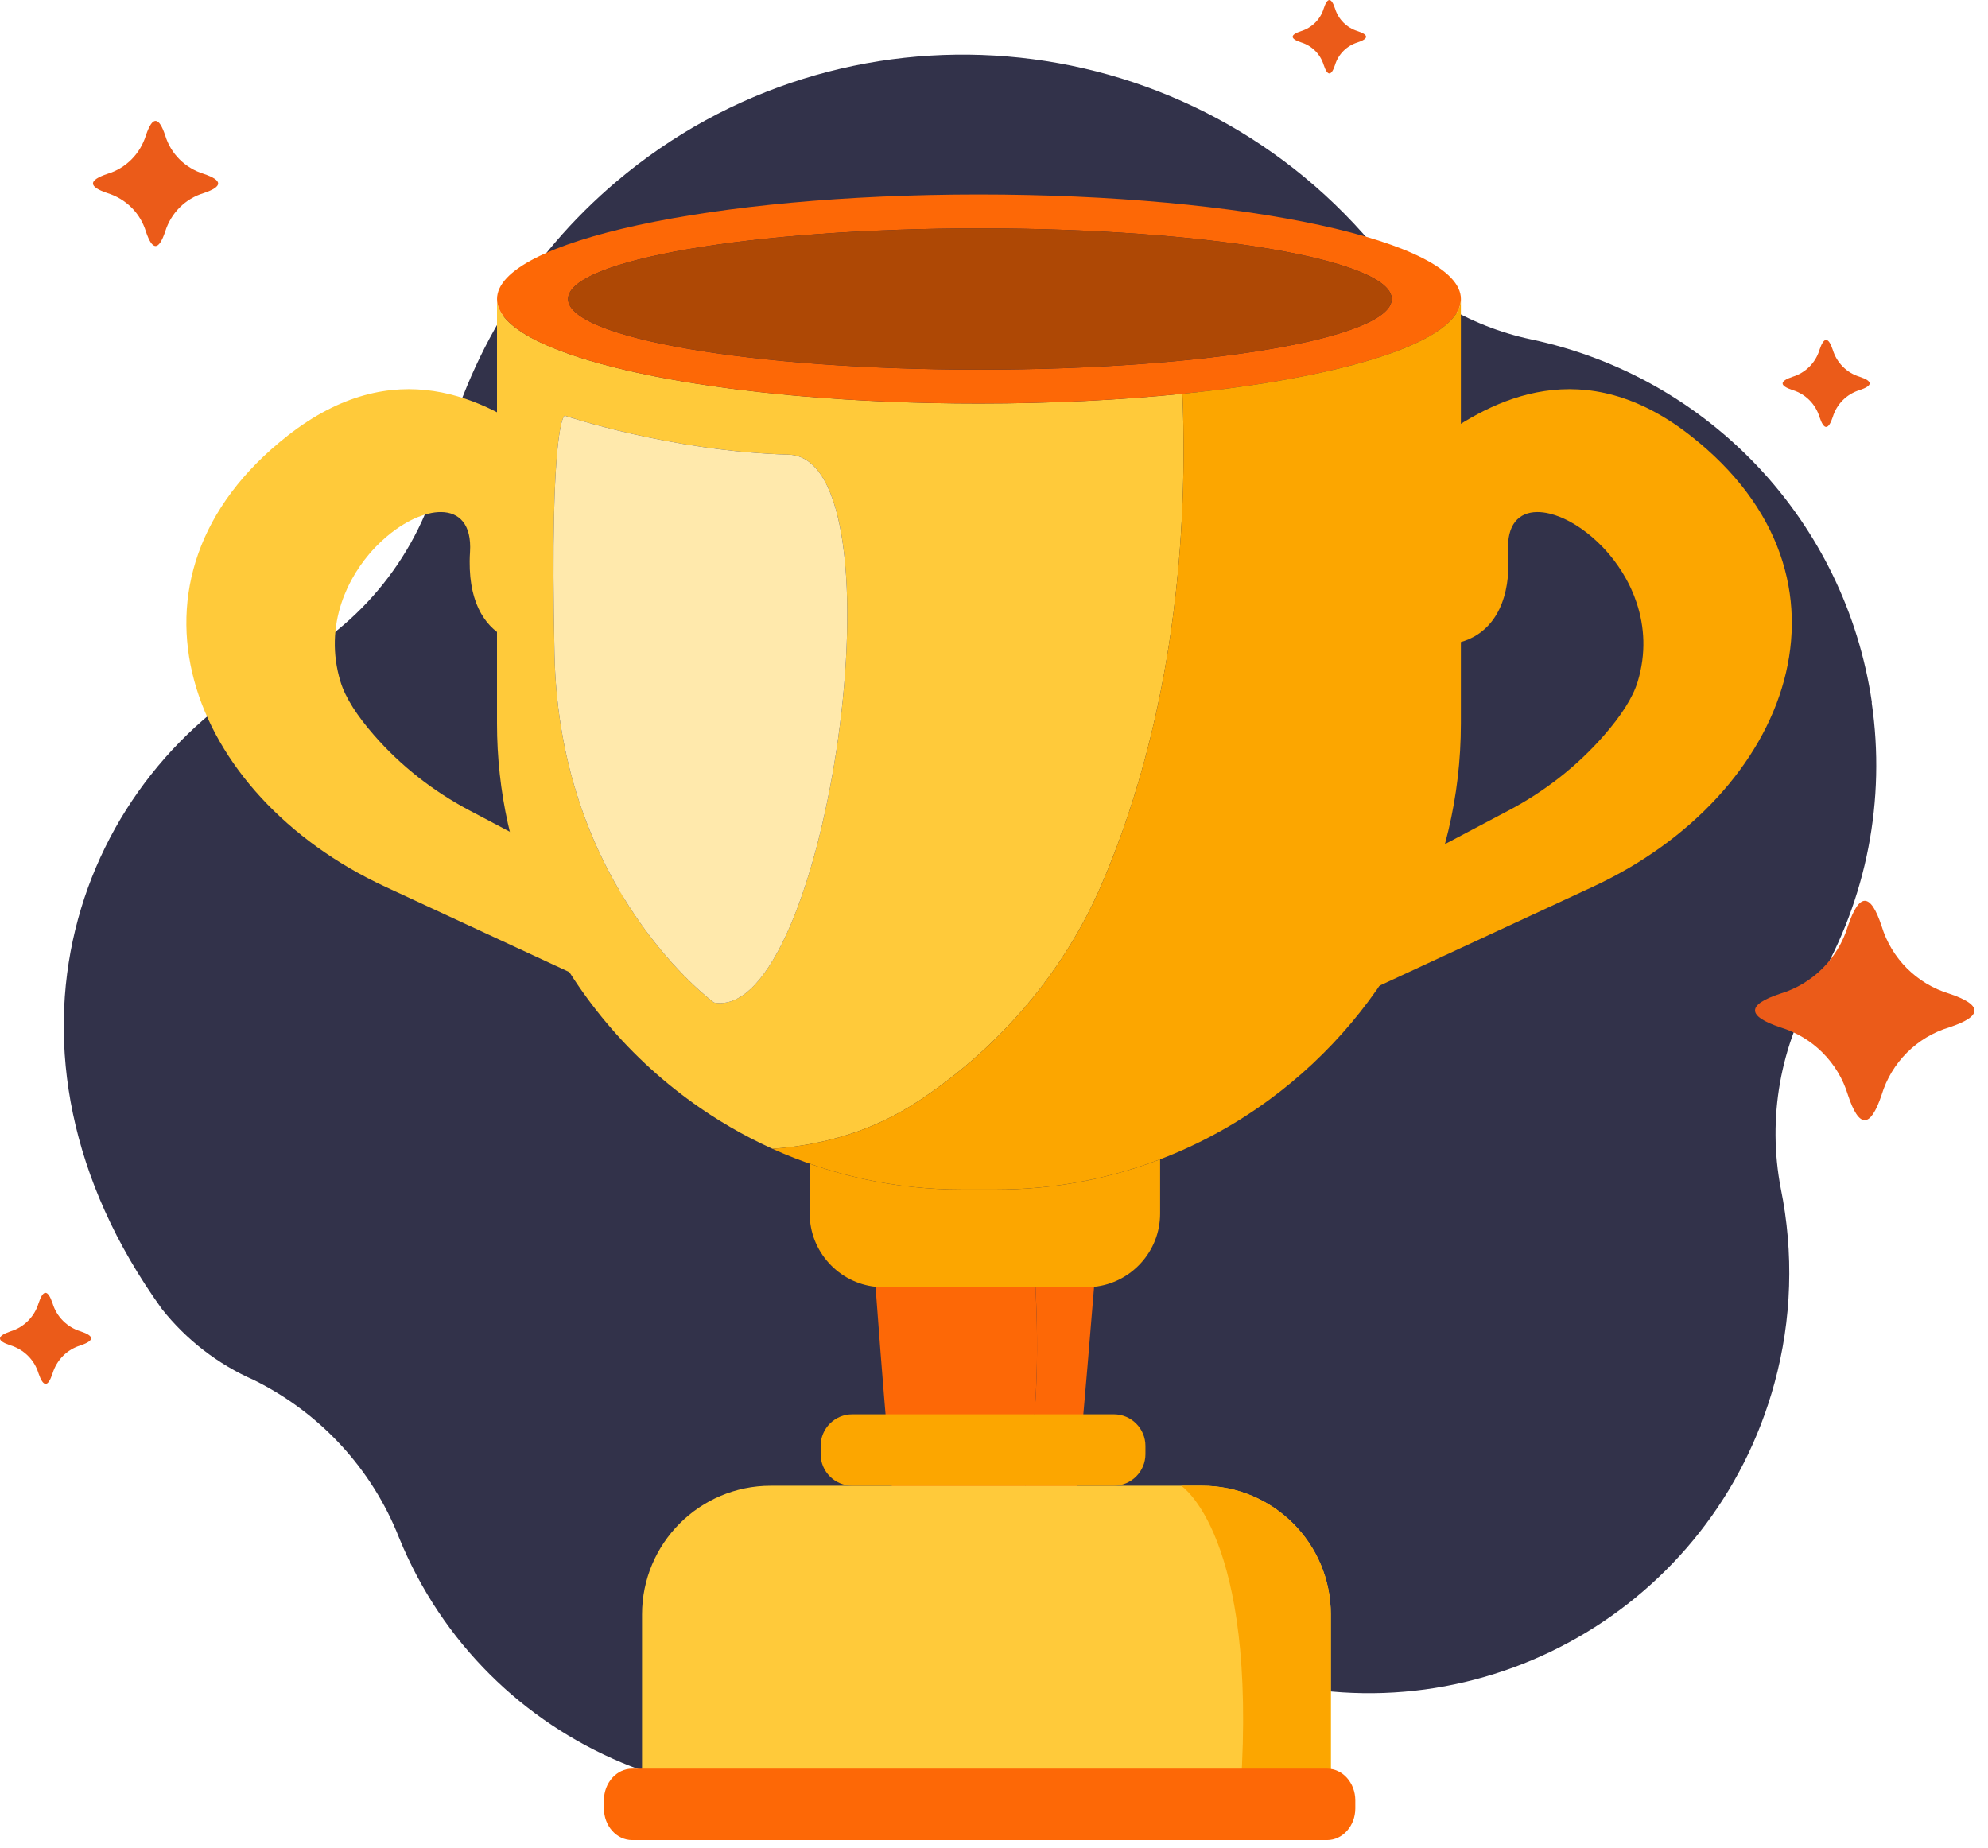 <svg width="128" height="119" viewBox="0 0 128 119" fill="none" xmlns="http://www.w3.org/2000/svg">
    <path d="M120.523 45.227C118.83 33.604 110.066 24.27 98.572 21.851C94.589 21.004 91 18.847 88.365 15.735C76.036 1.18 54.24 -0.632 39.67 11.706C34.042 16.474 30.083 22.912 28.378 30.088C27.007 35.619 23.299 40.268 18.219 42.855C4.996 49.721 -1.622 67.554 10.421 84.279C11.995 86.27 14.034 87.843 16.347 88.857C20.616 90.967 23.954 94.579 25.695 99.013C31.24 112.615 46.764 119.135 60.369 113.58C62.169 112.841 63.886 111.911 65.484 110.803C70.003 107.644 75.679 106.642 81.008 108.061C95.436 111.995 110.317 103.483 114.251 89.059C115.372 84.971 115.503 80.667 114.657 76.519C113.786 71.989 114.621 67.292 116.994 63.334C120.189 57.875 121.429 51.497 120.511 45.239L120.523 45.227Z" fill="#32324A"/>
    <path d="M10.636 8.714C10.993 9.906 11.924 10.824 13.116 11.194C14.356 11.611 14.356 12.016 13.116 12.433C11.924 12.791 11.005 13.721 10.636 14.913C10.218 16.152 9.813 16.152 9.396 14.913C9.038 13.721 8.108 12.803 6.916 12.433C5.676 12.016 5.676 11.611 6.916 11.194C8.108 10.836 9.026 9.906 9.396 8.714C9.813 7.474 10.218 7.474 10.636 8.714Z" fill="#EB5B19"/>
    <path d="M3.386 83.921C3.649 84.792 4.328 85.459 5.187 85.721C6.093 86.019 6.093 86.317 5.187 86.627C4.316 86.89 3.649 87.569 3.386 88.427C3.088 89.333 2.79 89.333 2.48 88.427C2.218 87.557 1.538 86.89 0.68 86.627C-0.227 86.329 -0.227 86.031 0.68 85.721C1.55 85.459 2.218 84.78 2.48 83.921C2.778 83.016 3.076 83.016 3.386 83.921Z" fill="#EB5B19"/>
    <path d="M85.957 0.548C86.171 1.24 86.708 1.788 87.411 2.003C88.139 2.241 88.139 2.491 87.411 2.73C86.72 2.944 86.171 3.481 85.957 4.184C85.718 4.911 85.468 4.911 85.229 4.184C85.015 3.493 84.478 2.944 83.775 2.73C83.047 2.491 83.047 2.241 83.775 2.003C84.466 1.788 85.015 1.252 85.229 0.548C85.468 -0.179 85.718 -0.179 85.957 0.548Z" fill="#EB5B19"/>
    <path d="M118.007 22.53C118.258 23.352 118.901 24.008 119.736 24.259C120.595 24.545 120.595 24.831 119.736 25.117C118.913 25.367 118.258 26.011 118.007 26.845C117.721 27.704 117.435 27.704 117.149 26.845C116.898 26.023 116.254 25.367 115.42 25.117C114.561 24.831 114.561 24.545 115.42 24.259C116.242 24.008 116.898 23.364 117.149 22.53C117.435 21.672 117.721 21.672 118.007 22.53Z" fill="#EB5B19"/>
    <path d="M121.15 59.627C121.782 61.713 123.415 63.346 125.502 63.978C127.672 64.705 127.672 65.433 125.502 66.148C123.415 66.779 121.782 68.413 121.15 70.499C120.422 72.668 119.695 72.668 118.98 70.499C118.348 68.413 116.714 66.779 114.628 66.148C112.457 65.421 112.457 64.693 114.628 63.978C116.714 63.346 118.348 61.713 118.98 59.627C119.707 57.458 120.434 57.458 121.15 59.627Z" fill="#EB5B19"/>
    <path d="M108.847 28.052C101.979 22.668 96.122 25.65 92.391 28.432V41.463C93.209 41.56 94.089 41.435 94.867 41.014C94.867 41.014 94.867 41.014 94.867 41.015C94.89 41.003 94.912 40.99 94.935 40.976C94.945 40.97 94.956 40.965 94.966 40.959C95.016 40.93 95.065 40.9 95.113 40.869C95.117 40.867 95.121 40.864 95.125 40.862C95.202 40.812 95.277 40.759 95.351 40.702C95.36 40.696 95.368 40.69 95.376 40.684C95.446 40.63 95.514 40.572 95.581 40.512C95.594 40.501 95.606 40.49 95.618 40.479C95.681 40.422 95.742 40.361 95.802 40.298C95.817 40.282 95.832 40.266 95.847 40.249C95.903 40.188 95.958 40.125 96.011 40.059C96.029 40.037 96.046 40.015 96.063 39.993C96.112 39.929 96.16 39.863 96.207 39.794C96.227 39.766 96.245 39.737 96.264 39.708C96.307 39.642 96.349 39.574 96.389 39.503C96.409 39.468 96.428 39.431 96.448 39.395C96.484 39.327 96.52 39.257 96.555 39.185C96.575 39.142 96.594 39.097 96.613 39.053C96.644 38.983 96.674 38.911 96.703 38.837C96.722 38.786 96.74 38.733 96.758 38.681C96.783 38.609 96.808 38.536 96.831 38.461C96.849 38.401 96.865 38.339 96.882 38.276C96.901 38.203 96.922 38.13 96.939 38.054C96.955 37.985 96.968 37.912 96.982 37.84C96.996 37.767 97.012 37.693 97.024 37.617C97.037 37.536 97.047 37.452 97.057 37.369C97.066 37.296 97.077 37.224 97.085 37.148C97.094 37.055 97.099 36.957 97.106 36.859C97.11 36.788 97.117 36.72 97.119 36.647C97.124 36.532 97.124 36.412 97.125 36.292C97.125 36.232 97.128 36.175 97.127 36.114C97.125 35.93 97.118 35.741 97.106 35.546C96.994 33.759 97.803 32.981 98.968 32.97C99.227 32.968 99.504 33.003 99.791 33.074C100.007 33.127 100.229 33.2 100.455 33.291C100.606 33.352 100.758 33.422 100.912 33.499C100.988 33.538 101.065 33.579 101.143 33.622C101.297 33.707 101.451 33.8 101.605 33.901C101.683 33.951 101.759 34.003 101.837 34.057C102.068 34.219 102.297 34.398 102.522 34.591C102.747 34.785 102.969 34.994 103.183 35.217C103.326 35.366 103.467 35.521 103.603 35.682C104.012 36.166 104.387 36.703 104.708 37.286C104.815 37.48 104.916 37.679 105.01 37.883C105.15 38.188 105.276 38.504 105.383 38.83C105.885 40.349 105.995 42.072 105.446 43.885C105.127 44.941 104.357 46.108 103.283 47.34C101.554 49.324 99.46 50.956 97.132 52.186L87.478 57.285C85.46 61.382 84.338 64.559 80.686 67.238L102.57 57.092C115.254 51.201 120.585 37.252 108.847 28.052H108.847Z" fill="#FCA600"/>
    <path d="M18.521 28.052C25.389 22.668 31.246 25.65 34.977 28.432V41.463C34.159 41.56 33.279 41.435 32.501 41.014C32.501 41.014 32.501 41.014 32.501 41.015C32.478 41.003 32.456 40.99 32.433 40.976C32.423 40.97 32.413 40.965 32.402 40.959C32.353 40.93 32.304 40.9 32.255 40.869C32.251 40.867 32.247 40.864 32.243 40.862C32.166 40.812 32.091 40.759 32.017 40.702C32.008 40.696 32 40.69 31.992 40.684C31.922 40.63 31.854 40.572 31.787 40.512C31.774 40.501 31.763 40.49 31.75 40.479C31.687 40.422 31.627 40.361 31.566 40.298C31.551 40.282 31.536 40.266 31.521 40.249C31.465 40.188 31.41 40.125 31.357 40.059C31.339 40.037 31.323 40.015 31.305 39.993C31.256 39.929 31.208 39.863 31.161 39.794C31.142 39.766 31.123 39.737 31.104 39.708C31.061 39.642 31.019 39.574 30.979 39.503C30.959 39.468 30.94 39.431 30.92 39.395C30.884 39.327 30.848 39.257 30.813 39.185C30.793 39.142 30.775 39.097 30.755 39.053C30.724 38.983 30.694 38.911 30.665 38.837C30.646 38.786 30.628 38.733 30.61 38.681C30.585 38.609 30.56 38.536 30.537 38.461C30.519 38.401 30.503 38.339 30.486 38.276C30.467 38.203 30.446 38.13 30.429 38.054C30.413 37.985 30.4 37.912 30.386 37.84C30.372 37.767 30.357 37.693 30.344 37.617C30.331 37.536 30.321 37.452 30.311 37.369C30.302 37.296 30.291 37.224 30.283 37.148C30.274 37.055 30.269 36.957 30.263 36.859C30.258 36.788 30.252 36.72 30.249 36.647C30.244 36.532 30.244 36.412 30.243 36.292C30.243 36.232 30.241 36.175 30.241 36.114C30.243 35.93 30.25 35.741 30.263 35.546C30.375 33.759 29.566 32.981 28.4 32.97C28.141 32.968 27.864 33.003 27.577 33.074C27.361 33.127 27.139 33.2 26.913 33.291C26.762 33.352 26.61 33.422 26.456 33.499C26.38 33.538 26.303 33.579 26.226 33.622C26.072 33.707 25.917 33.8 25.763 33.901C25.685 33.951 25.609 34.003 25.531 34.057C25.301 34.219 25.071 34.398 24.846 34.591C24.621 34.785 24.4 34.994 24.185 35.217C24.042 35.366 23.901 35.521 23.765 35.682C23.356 36.166 22.981 36.703 22.661 37.286C22.553 37.48 22.453 37.679 22.359 37.883C22.218 38.188 22.092 38.504 21.985 38.83C21.483 40.349 21.373 42.072 21.922 43.885C22.241 44.941 23.011 46.108 24.085 47.34C25.815 49.324 27.909 50.956 30.236 52.186L39.89 57.285C41.908 61.382 43.03 64.559 46.683 67.238L24.798 57.092C12.115 51.202 6.784 37.253 18.521 28.052Z" fill="#FFCA3A"/>
    <path d="M61.914 76.592C61.65 76.592 61.387 76.588 61.124 76.582C61.041 76.579 60.957 76.575 60.873 76.572C60.694 76.566 60.516 76.559 60.338 76.55C60.241 76.545 60.143 76.537 60.046 76.531C59.882 76.521 59.719 76.511 59.556 76.498C59.455 76.49 59.355 76.48 59.254 76.471C59.095 76.456 58.935 76.443 58.777 76.425C58.677 76.415 58.578 76.403 58.478 76.391C58.32 76.372 58.162 76.353 58.004 76.333C57.906 76.32 57.809 76.305 57.711 76.291C57.552 76.269 57.392 76.245 57.234 76.22C57.141 76.205 57.048 76.189 56.955 76.173C56.792 76.145 56.631 76.117 56.469 76.088C56.38 76.071 56.291 76.053 56.202 76.036C56.037 76.003 55.873 75.97 55.709 75.935C55.624 75.917 55.54 75.897 55.455 75.879C55.288 75.841 55.121 75.803 54.955 75.762C54.874 75.743 54.795 75.723 54.715 75.703C54.544 75.66 54.373 75.615 54.203 75.569C54.13 75.549 54.057 75.529 53.984 75.509C53.808 75.46 53.632 75.409 53.457 75.357C53.39 75.337 53.324 75.318 53.258 75.297C53.076 75.241 52.894 75.184 52.714 75.124C52.655 75.105 52.597 75.086 52.539 75.067C52.403 75.021 52.268 74.975 52.133 74.927V78.143C52.133 80.58 53.998 82.603 56.372 82.853C56.536 82.871 56.702 82.88 56.871 82.88H69.957C70.123 82.88 70.286 82.871 70.448 82.855C72.825 82.608 74.696 80.583 74.696 78.143V74.646C71.411 75.902 67.856 76.592 64.148 76.592H61.914Z" fill="#FCA600"/>
    <path d="M59.266 70.808C64.43 67.352 68.527 62.566 70.97 56.851C75.14 47.097 76.558 36.01 76.133 25.354C72.152 25.757 67.713 25.983 63.031 25.983C59.014 25.983 55.176 25.817 51.653 25.515C51.418 25.495 51.184 25.475 50.952 25.453C49.792 25.347 48.668 25.225 47.585 25.09C47.368 25.064 47.153 25.036 46.94 25.008C46.514 24.952 46.094 24.893 45.681 24.833C44.443 24.651 43.269 24.451 42.167 24.234C41.799 24.161 41.44 24.087 41.089 24.011C40.562 23.897 40.055 23.779 39.567 23.656C39.241 23.575 38.926 23.492 38.618 23.407C38.157 23.28 37.717 23.149 37.299 23.014C36.881 22.88 36.485 22.742 36.111 22.601C35.488 22.366 34.929 22.122 34.438 21.871C32.868 21.066 32 20.18 32 19.251V46.582C32 50.995 32.969 55.199 34.705 58.99C36.987 63.977 40.596 68.246 45.071 71.331C46.743 72.484 48.537 73.472 50.428 74.27C50.198 74.172 49.968 74.072 49.74 73.969C53.034 73.725 56.238 72.834 59.266 70.808V70.808ZM45.97 64.552C45.97 64.552 36.031 57.343 35.703 42.161C35.376 26.98 36.359 26.761 36.359 26.761C36.359 26.761 43.13 29.055 50.776 29.273C58.422 29.492 53.253 65.888 45.97 64.551V64.552Z" fill="#FFCA3A"/>
    <path d="M37.3 23.015C37.718 23.149 38.158 23.28 38.619 23.407C38.926 23.492 39.242 23.575 39.568 23.657C40.056 23.779 40.563 23.897 41.09 24.011C41.441 24.087 41.8 24.162 42.168 24.234C43.27 24.452 44.444 24.652 45.682 24.833C46.095 24.894 46.515 24.952 46.941 25.008C47.155 25.037 47.37 25.064 47.586 25.091C48.668 25.227 49.792 25.348 50.953 25.454C51.185 25.475 51.419 25.496 51.654 25.516C55.177 25.817 59.015 25.983 63.032 25.983C67.714 25.983 72.153 25.758 76.134 25.355C79.106 25.055 81.821 24.654 84.19 24.176C84.2 24.174 84.21 24.172 84.219 24.169C84.734 24.065 85.232 23.957 85.713 23.845C85.728 23.842 85.744 23.838 85.76 23.834C86.236 23.724 86.694 23.609 87.135 23.492C87.152 23.487 87.168 23.483 87.186 23.478C87.622 23.36 88.042 23.24 88.442 23.116C88.46 23.111 88.478 23.105 88.495 23.1C88.68 23.043 88.86 22.985 89.037 22.926C89.053 22.92 89.069 22.916 89.084 22.911C89.272 22.848 89.456 22.784 89.634 22.72C89.647 22.715 89.659 22.711 89.671 22.706C89.834 22.647 89.992 22.588 90.146 22.528C90.17 22.519 90.194 22.509 90.217 22.5C90.382 22.435 90.544 22.37 90.7 22.303C90.703 22.302 90.706 22.301 90.71 22.299C90.857 22.236 90.998 22.174 91.136 22.109C91.163 22.097 91.19 22.084 91.217 22.072C91.497 21.941 91.757 21.807 91.998 21.671C92.024 21.657 92.049 21.642 92.074 21.628C92.185 21.564 92.293 21.5 92.395 21.435C92.401 21.431 92.409 21.427 92.415 21.422C92.523 21.354 92.624 21.285 92.722 21.215C92.743 21.2 92.764 21.184 92.785 21.169C92.868 21.109 92.946 21.049 93.02 20.988C93.034 20.977 93.049 20.966 93.062 20.955C93.145 20.885 93.223 20.815 93.297 20.744C93.313 20.729 93.328 20.713 93.344 20.698C93.403 20.639 93.459 20.579 93.511 20.52C93.525 20.504 93.54 20.489 93.553 20.473C93.613 20.402 93.668 20.331 93.717 20.259C93.727 20.245 93.735 20.231 93.744 20.218C93.784 20.157 93.82 20.096 93.853 20.035C93.862 20.017 93.873 19.998 93.882 19.98C93.918 19.907 93.95 19.834 93.975 19.761C93.978 19.751 93.981 19.742 93.983 19.733C94.005 19.668 94.021 19.602 94.033 19.536C94.037 19.517 94.041 19.497 94.043 19.477C94.055 19.402 94.063 19.328 94.063 19.252C94.063 15.535 80.17 12.522 63.032 12.522C45.894 12.522 32.002 15.535 32.002 19.252C32.002 20.182 32.87 21.067 34.44 21.872C34.93 22.124 35.49 22.368 36.113 22.602C36.486 22.743 36.883 22.881 37.301 23.016L37.3 23.015ZM63.092 14.704C77.737 14.704 89.609 16.74 89.609 19.252C89.609 21.764 77.737 23.8 63.092 23.8C48.448 23.8 36.576 21.764 36.576 19.252C36.576 16.74 48.448 14.704 63.092 14.704Z" fill="#FD6806"/>
    <path d="M65.986 95.783C66.8 91.538 66.881 87.196 66.675 82.88H56.871C56.703 82.88 56.537 82.871 56.373 82.853C56.645 86.556 57.587 98.983 58.455 105.546C62.49 104.365 65.115 100.326 65.987 95.783H65.986Z" fill="#FD6806"/>
    <path d="M63.092 23.8C77.736 23.8 89.608 21.764 89.608 19.252C89.608 16.74 77.736 14.704 63.092 14.704C48.447 14.704 36.576 16.74 36.576 19.252C36.576 21.764 48.447 23.8 63.092 23.8Z" fill="#AE4805"/>
    <path d="M90.989 59.763C92.954 55.774 94.061 51.298 94.061 46.582V19.252C94.061 19.327 94.053 19.402 94.042 19.476C94.039 19.496 94.035 19.516 94.031 19.536C94.019 19.601 94.002 19.667 93.981 19.732C93.978 19.741 93.977 19.75 93.973 19.76C93.948 19.833 93.916 19.907 93.88 19.979C93.871 19.998 93.861 20.016 93.851 20.034C93.819 20.095 93.782 20.156 93.743 20.217C93.734 20.231 93.725 20.244 93.716 20.258C93.666 20.33 93.611 20.401 93.551 20.473C93.538 20.488 93.523 20.504 93.51 20.52C93.457 20.579 93.402 20.638 93.342 20.697C93.327 20.712 93.311 20.728 93.296 20.743C93.222 20.814 93.144 20.884 93.06 20.954C93.047 20.965 93.031 20.976 93.018 20.987C92.944 21.048 92.866 21.108 92.784 21.168C92.762 21.183 92.741 21.199 92.72 21.215C92.623 21.284 92.521 21.353 92.413 21.422C92.407 21.426 92.399 21.43 92.393 21.434C92.291 21.499 92.184 21.563 92.073 21.627C92.048 21.642 92.022 21.656 91.997 21.671C91.755 21.807 91.495 21.94 91.215 22.071C91.188 22.084 91.161 22.096 91.134 22.108C90.996 22.172 90.855 22.236 90.708 22.299C90.705 22.3 90.701 22.301 90.698 22.303C90.542 22.369 90.38 22.435 90.215 22.5C90.192 22.509 90.168 22.518 90.144 22.527C89.99 22.587 89.832 22.647 89.67 22.706C89.657 22.71 89.645 22.715 89.632 22.719C89.454 22.784 89.27 22.847 89.082 22.91C89.066 22.916 89.05 22.92 89.035 22.925C88.859 22.984 88.678 23.042 88.493 23.099C88.475 23.105 88.458 23.11 88.441 23.116C88.04 23.239 87.621 23.36 87.184 23.477C87.166 23.482 87.15 23.486 87.133 23.491C86.692 23.608 86.234 23.723 85.758 23.834C85.743 23.837 85.727 23.841 85.711 23.845C85.23 23.957 84.732 24.064 84.218 24.169C84.208 24.171 84.198 24.173 84.189 24.174C81.82 24.654 79.104 25.053 76.133 25.354C76.558 36.009 75.139 47.096 70.97 56.85C68.527 62.565 64.431 67.352 59.266 70.808C56.237 72.834 53.034 73.725 49.739 73.969C49.968 74.072 50.197 74.172 50.428 74.27C50.449 74.279 50.471 74.287 50.491 74.296C50.701 74.384 50.912 74.47 51.124 74.553C51.161 74.567 51.197 74.581 51.233 74.595C51.43 74.672 51.628 74.746 51.827 74.818C51.876 74.836 51.925 74.853 51.974 74.87C52.161 74.937 52.35 75.003 52.539 75.066C52.597 75.086 52.656 75.105 52.714 75.124C52.894 75.183 53.075 75.24 53.258 75.296C53.324 75.316 53.39 75.337 53.457 75.356C53.631 75.409 53.807 75.459 53.984 75.508C54.057 75.529 54.13 75.549 54.203 75.569C54.373 75.615 54.544 75.659 54.715 75.702C54.795 75.722 54.875 75.742 54.954 75.761C55.121 75.801 55.288 75.84 55.455 75.878C55.54 75.897 55.625 75.916 55.709 75.934C55.873 75.969 56.036 76.002 56.202 76.035C56.291 76.052 56.38 76.07 56.469 76.087C56.631 76.117 56.792 76.145 56.955 76.172C57.048 76.188 57.141 76.204 57.234 76.219C57.393 76.245 57.552 76.268 57.711 76.291C57.809 76.304 57.906 76.319 58.004 76.332C58.162 76.353 58.32 76.371 58.478 76.39C58.578 76.402 58.677 76.414 58.777 76.425C58.935 76.441 59.095 76.456 59.254 76.47C59.355 76.479 59.455 76.49 59.556 76.497C59.718 76.51 59.882 76.52 60.046 76.53C60.143 76.537 60.24 76.544 60.338 76.549C60.516 76.559 60.695 76.564 60.873 76.571C60.957 76.574 61.04 76.579 61.124 76.581C61.387 76.588 61.65 76.591 61.914 76.591H64.148C67.856 76.591 71.411 75.9 74.695 74.646C77.211 73.684 79.568 72.39 81.712 70.817C85.626 67.947 88.827 64.151 90.989 59.762L90.989 59.763Z" fill="#FCA600"/>
    <path d="M50.776 29.274C43.13 29.055 36.359 26.762 36.359 26.762C36.359 26.762 35.376 26.98 35.703 42.162C36.031 57.343 45.97 64.552 45.97 64.552C53.253 65.89 58.421 29.493 50.776 29.274V29.274Z" fill="#FFE9AC"/>
    <path d="M66.674 82.88C66.882 87.196 66.8 91.538 65.985 95.783C65.114 100.326 62.489 104.365 58.454 105.545C58.485 105.779 58.515 106.005 58.546 106.223C58.546 106.227 58.548 106.231 58.548 106.235C58.577 106.442 58.606 106.639 58.634 106.831C58.636 106.845 58.638 106.861 58.64 106.875C58.666 107.045 58.691 107.206 58.717 107.364C58.722 107.395 58.727 107.43 58.732 107.46C58.763 107.644 58.793 107.819 58.823 107.984C59.87 107.72 61.019 107.559 62.191 107.497C62.208 107.497 62.224 107.495 62.241 107.495C62.625 107.475 63.011 107.466 63.397 107.469C63.402 107.469 63.407 107.469 63.412 107.469C64.174 107.474 64.934 107.524 65.672 107.613C65.719 107.619 65.765 107.624 65.811 107.631C66.157 107.676 66.498 107.729 66.832 107.793C66.87 107.801 66.908 107.809 66.946 107.816C67.288 107.884 67.622 107.96 67.945 108.047C67.945 108.047 67.945 108.047 67.945 108.047C68.77 103.245 70.097 87.162 70.445 82.854C70.284 82.871 70.12 82.88 69.954 82.88H66.671L66.674 82.88Z" fill="#FD6806"/>
    <path d="M85.686 103.953V115.172H41.338V103.953C41.338 99.374 45.049 95.663 49.626 95.663H77.397C81.976 95.663 85.687 99.374 85.687 103.953H85.686Z" fill="#FFCA3A"/>
    <path d="M85.686 103.953V115.172H79.882C80.977 98.833 76.049 95.663 76.049 95.663H77.397C81.976 95.663 85.687 99.374 85.687 103.953H85.686Z" fill="#FCA600"/>
    <path d="M85.445 118.478H40.703C39.699 118.478 38.885 117.566 38.885 116.441V115.917C38.885 114.793 39.699 113.879 40.703 113.879H85.444C86.448 113.879 87.263 114.793 87.263 115.917V116.441C87.263 117.566 86.449 118.478 85.444 118.478H85.445Z" fill="#FD6806"/>
    <path d="M71.714 95.663H54.876C53.751 95.663 52.838 94.751 52.838 93.626V93.102C52.838 91.977 53.75 91.064 54.876 91.064H71.714C72.839 91.064 73.751 91.977 73.751 93.102V93.626C73.751 94.751 72.839 95.663 71.714 95.663Z" fill="#FCA600"/>
</svg>
